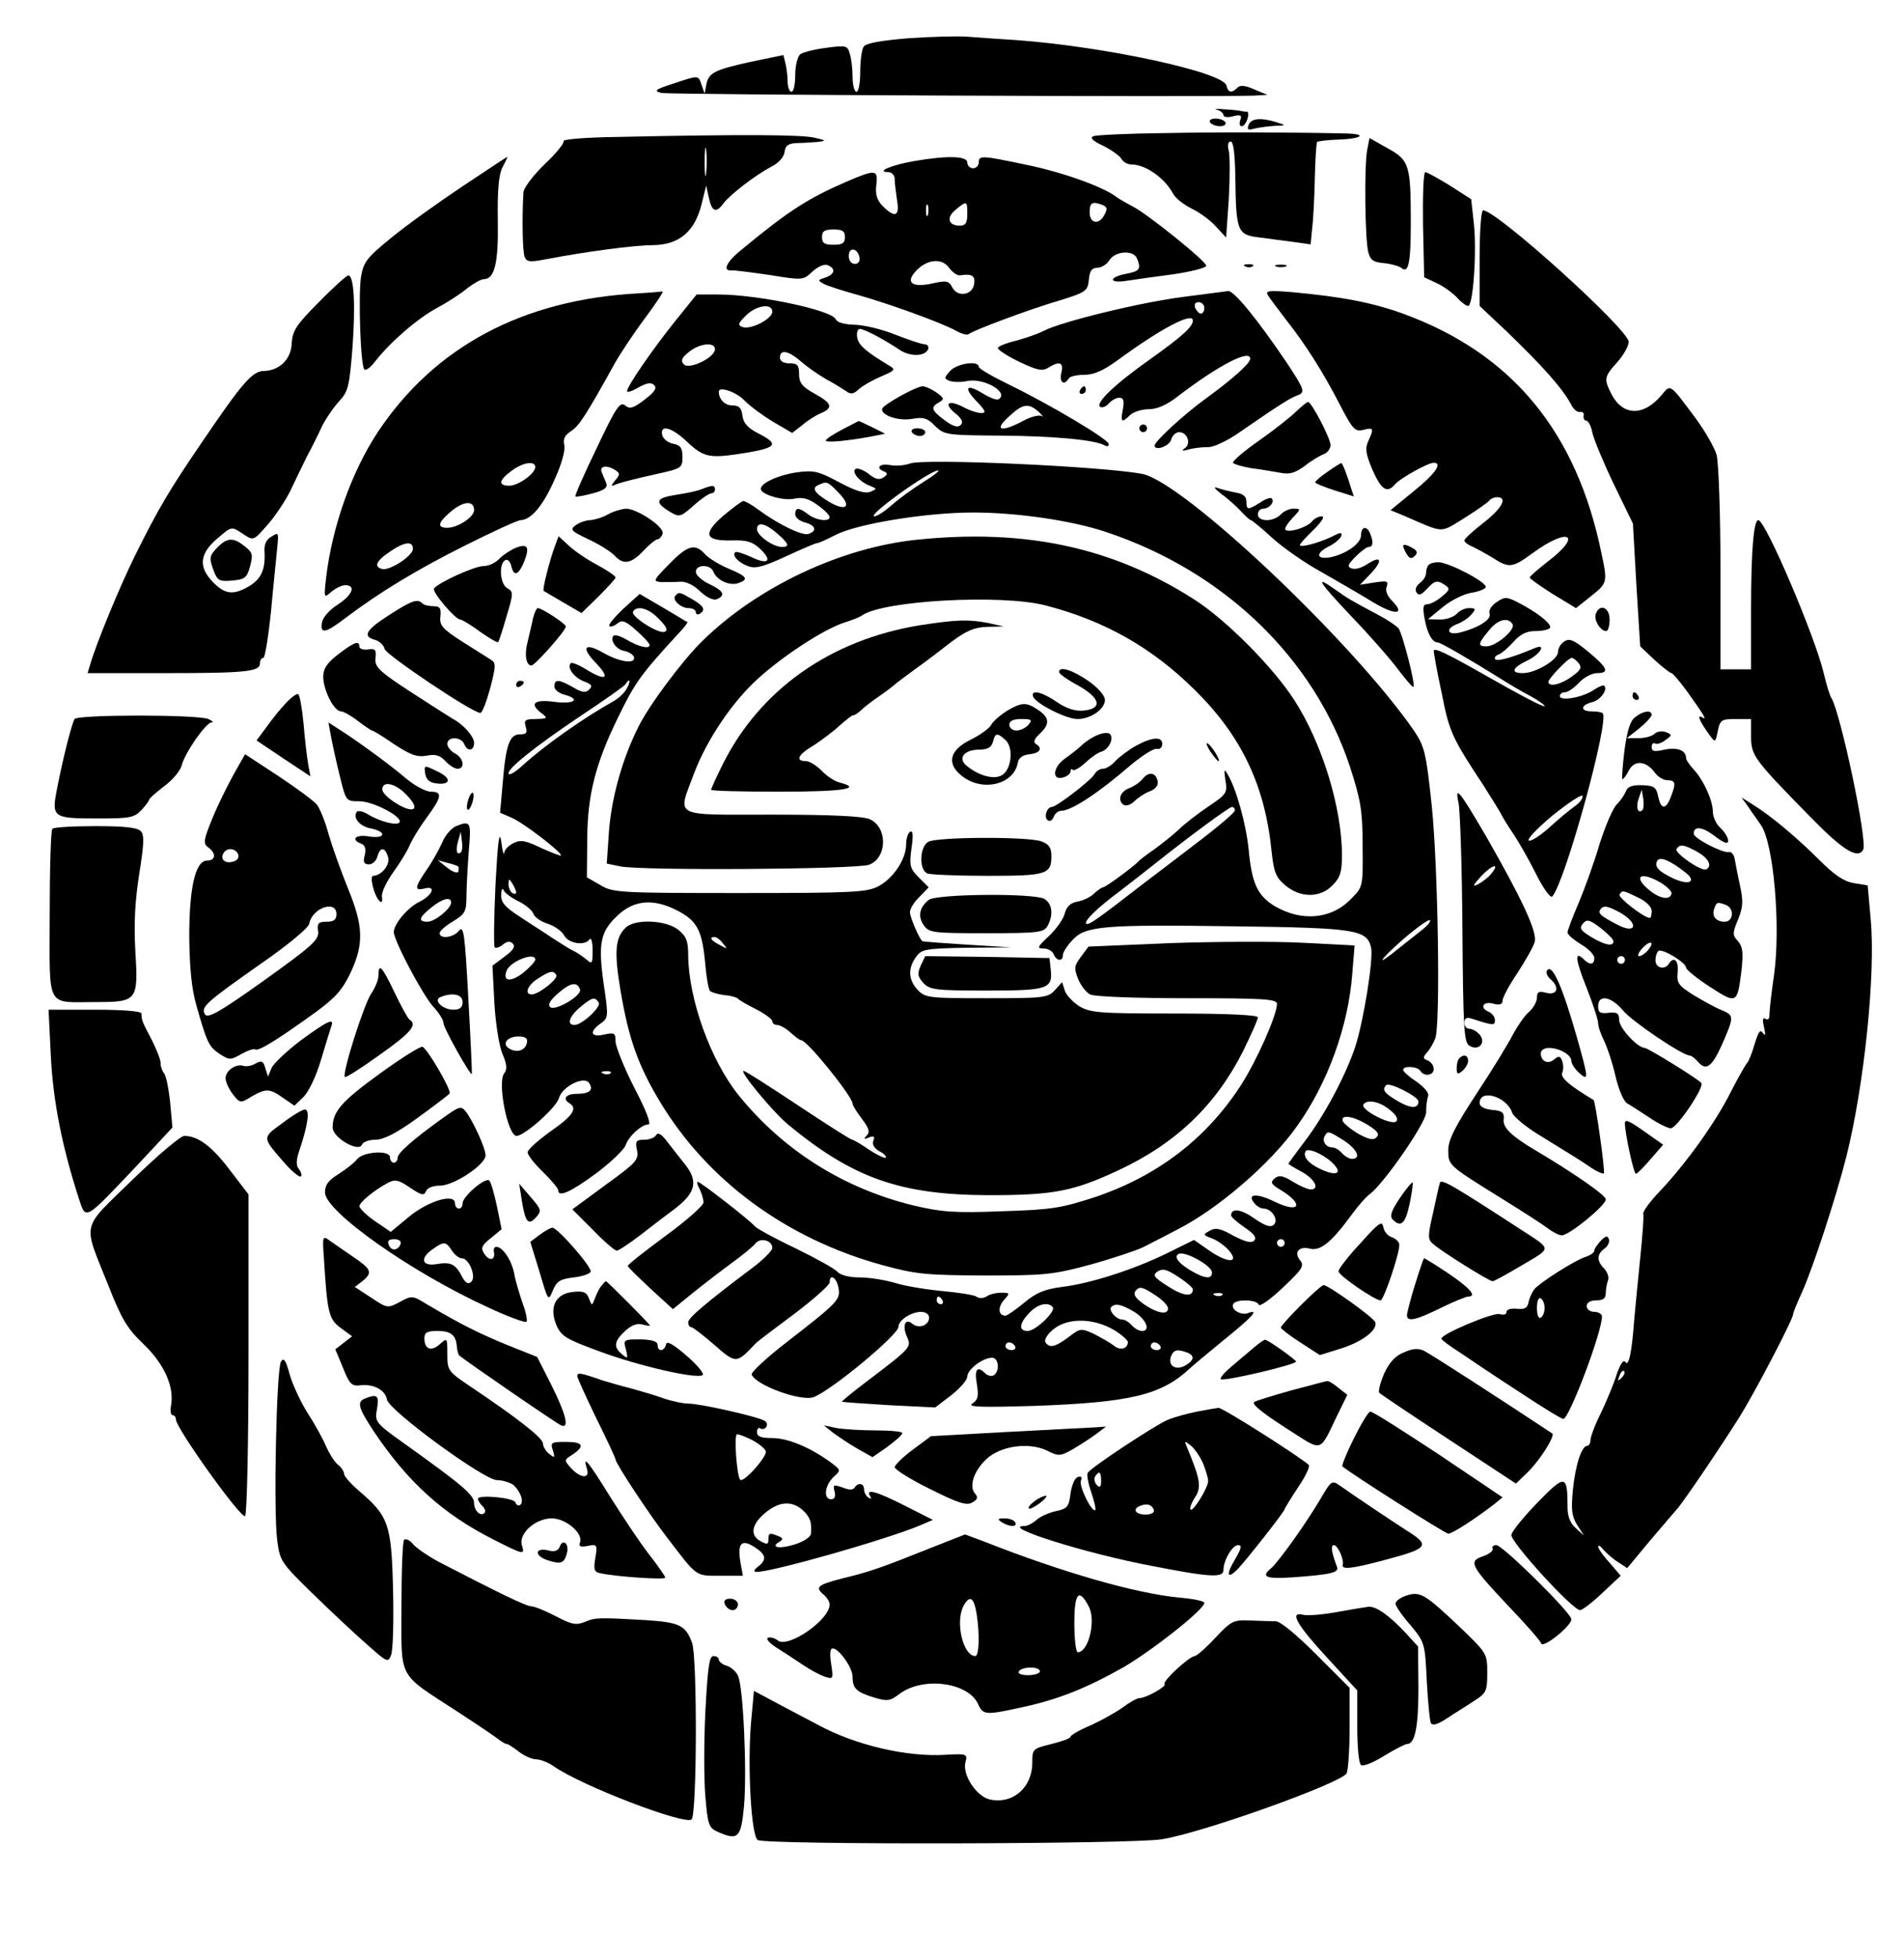 <?xml version="1.0" standalone="no"?>
<!DOCTYPE svg PUBLIC "-//W3C//DTD SVG 20010904//EN"
 "http://www.w3.org/TR/2001/REC-SVG-20010904/DTD/svg10.dtd">
<svg version="1.0" xmlns="http://www.w3.org/2000/svg"
 width="498pt" height="512pt" viewBox="0 0 498 512"
 preserveAspectRatio="xMidYMid meet">

<g transform="translate(0,512) scale(0.1,-0.1)"
fill="#000000" stroke="none">
<path d="M2376 5020 c-72 -6 -112 -13 -117 -22 -5 -7 -9 -37 -9 -65 0 -29 -4
-53 -10 -53 -5 0 -10 17 -10 38 0 20 -3 48 -7 60 -6 23 -9 24 -62 17 -31 -4
-62 -12 -68 -17 -7 -6 -13 -30 -13 -54 0 -24 -4 -44 -10 -44 -5 0 -10 12 -10
28 0 15 -3 36 -6 48 l-5 20 -87 -18 c-94 -21 -109 -28 -115 -61 l-4 -22 -8 23
c-9 26 -6 26 -75 3 -47 -15 -51 -19 -30 -24 21 -5 1447 -11 1550 -7 l35 2 -34
14 c-24 11 -37 12 -44 5 -15 -15 -25 -14 -29 5 -7 35 -316 102 -548 119 -47 3
-105 7 -130 9 -25 2 -94 0 -154 -4z"/>
<path d="M3183 4833 c9 -2 17 -9 17 -14 0 -5 11 -7 25 -3 20 5 24 3 19 -10 -3
-9 -2 -16 4 -16 5 0 12 9 15 20 3 10 2 19 -2 18 -3 0 -8 0 -11 1 -3 1 -23 4
-45 5 -22 2 -32 1 -22 -1z"/>
<path d="M3165 4800 c3 -5 15 -10 26 -10 11 0 17 5 14 10 -3 6 -15 10 -26 10
-11 0 -17 -4 -14 -10z"/>
<path d="M3266 4794 c-5 -13 -2 -15 16 -10 13 3 37 6 53 7 29 1 30 1 5 9 -41
13 -67 11 -74 -6z"/>
<path d="M3045 4772 c-93 -1 -177 -5 -185 -8 -10 -4 -3 -12 25 -25 22 -11 43
-26 48 -34 4 -8 16 -15 26 -15 37 0 87 -35 109 -76 6 -12 28 -29 48 -39 21
-10 50 -31 64 -47 l27 -29 7 101 c3 55 3 112 0 125 -4 15 -2 25 5 25 7 0 11
-32 12 -92 2 -145 5 -152 64 -159 28 -4 69 -9 91 -12 l42 -6 4 42 c3 23 6 82
7 132 1 49 4 91 6 94 3 2 27 5 55 6 63 2 78 15 19 16 -127 3 -323 4 -474 1z"/>
<path d="M1617 4762 c-81 -1 -146 -6 -143 -11 3 -4 -19 -32 -49 -60 -31 -30
-56 -63 -56 -75 -4 -68 -2 -153 3 -167 5 -14 14 -15 55 -7 105 20 231 37 281
37 68 1 109 35 127 107 l12 49 7 -32 c8 -37 19 -41 38 -15 17 23 85 75 125 96
19 9 33 25 35 38 2 18 10 23 33 24 17 0 41 2 55 3 22 3 21 4 -10 11 -33 8
-191 9 -513 2z m230 -94 c-2 -18 -4 -6 -4 27 0 33 2 48 4 33 2 -15 2 -42 0
-60z"/>
<path d="M3576 4728 c-8 -40 -6 -236 3 -268 5 -20 14 -26 41 -28 19 -2 40 -8
46 -13 18 -15 24 14 24 119 0 151 -4 163 -60 194 l-48 27 -6 -31z"/>
<path d="M1210 4633 c-63 -42 -147 -102 -187 -135 -65 -53 -72 -63 -79 -103
-7 -53 -1 -231 9 -241 4 -4 17 6 29 22 40 51 112 113 163 140 28 15 63 38 78
51 16 12 35 23 42 23 29 0 39 43 37 154 -1 77 2 118 12 138 8 15 14 28 13 28
-1 0 -54 -35 -117 -77z"/>
<path d="M2392 4699 c-58 -10 -103 -28 -69 -29 9 0 17 -8 17 -17 0 -10 3 -35
6 -55 8 -44 -5 -49 -37 -17 -15 15 -20 30 -17 55 5 41 -1 42 -78 9 -99 -43
-150 -75 -271 -175 -42 -33 -55 -59 -30 -57 6 1 51 -5 100 -12 86 -14 88 -14
112 9 14 13 31 20 39 17 23 -9 20 -24 -6 -33 -19 -6 -20 -7 -4 -16 9 -5 49
-18 89 -29 82 -23 220 -73 258 -94 14 -8 29 -12 32 -9 9 9 158 65 237 88 71
22 75 25 78 55 2 23 8 31 23 31 10 0 24 9 31 20 15 24 63 27 72 4 11 -28 7
-33 -29 -40 -47 -9 -45 -26 3 -18 20 3 75 11 122 17 47 7 85 17 85 22 0 12
-153 135 -192 155 -15 8 -35 19 -43 25 -35 27 -142 65 -235 84 -118 25 -125
25 -125 6 0 -8 -7 -15 -15 -15 -8 0 -15 7 -15 15 0 17 -50 19 -138 4z m35
-141 c-3 -7 -5 -2 -5 12 0 14 2 19 5 13 2 -7 2 -19 0 -25z m103 2 c0 -23 -5
-30 -19 -30 -31 0 -37 21 -11 42 29 24 30 23 30 -12z m354 24 c12 -5 13 -10 5
-25 -14 -28 -39 -24 -39 6 0 26 7 29 34 19z m-674 -84 c0 -16 -7 -20 -30 -20
-23 0 -30 4 -30 20 0 16 7 20 30 20 23 0 30 -4 30 -20z m38 -53 c2 -10 -3 -17
-12 -17 -10 0 -16 9 -16 21 0 24 23 21 28 -4z m235 -28 c8 -11 21 -20 28 -19
31 5 40 -1 37 -22 -4 -30 -43 -36 -57 -10 -9 18 -16 19 -52 11 -49 -11 -70 0
-48 27 29 36 72 42 92 13z"/>
<path d="M3722 4533 l3 -138 32 -15 c18 -8 41 -25 53 -37 11 -13 25 -23 30
-23 13 0 23 141 15 215 l-7 64 -56 36 c-31 19 -60 35 -64 35 -5 0 -7 -62 -6
-137z"/>
<path d="M3870 4445 l0 -125 68 -64 c98 -94 149 -152 171 -193 6 -13 17 -22
24 -20 7 1 11 -4 9 -10 -1 -7 2 -13 7 -13 5 0 13 -14 16 -32 4 -17 29 -78 56
-134 l50 -103 9 -160 10 -161 37 -35 c21 -19 41 -35 45 -35 3 0 21 -21 40 -47
48 -67 54 -78 39 -68 -14 8 -4 -14 22 -49 13 -18 14 -17 20 13 6 29 10 31 47
31 l40 0 0 -45 c0 -51 7 -60 156 -212 84 -86 123 -110 137 -85 13 20 -60 362
-83 397 -4 6 -13 35 -20 65 -23 97 -152 399 -171 400 -12 0 -19 -78 -19 -232
l0 -158 -40 0 -40 0 0 263 c0 144 -5 278 -10 297 -5 19 -30 62 -54 95 -70 94
-66 91 -90 62 -47 -56 -101 -55 -131 2 -20 40 -20 45 15 84 17 19 30 43 30 53
0 32 -345 344 -381 344 -5 0 -9 -56 -9 -125z"/>
<path d="M3258 4423 c7 -3 16 -2 19 1 4 3 -2 6 -13 5 -11 0 -14 -3 -6 -6z"/>
<path d="M3338 4423 c6 -2 18 -2 25 0 6 3 1 5 -13 5 -14 0 -19 -2 -12 -5z"/>
<path d="M834 4330 c-59 -59 -69 -75 -71 -107 -1 -42 -32 -72 -73 -73 -30 0
-57 -32 -161 -185 -86 -126 -115 -175 -176 -298 -39 -79 -100 -226 -117 -284
l-7 -23 203 0 c214 0 248 4 248 26 0 8 4 14 9 14 4 0 13 55 20 123 6 67 14
141 16 164 4 41 4 42 -15 30 -14 -8 -20 -21 -18 -42 2 -45 -9 -69 -41 -88 -41
-24 -63 -21 -94 11 -38 39 -35 73 8 111 42 36 39 36 72 14 26 -17 26 -17 62
24 20 22 47 63 60 89 13 27 32 67 43 89 12 22 30 58 40 80 11 22 32 52 46 67
23 25 26 39 34 140 8 110 4 188 -11 188 -4 0 -39 -31 -77 -70z"/>
<path d="M1670 4353 c-302 -16 -533 -139 -682 -363 -68 -103 -119 -246 -135
-380 -6 -54 -6 -55 14 -37 11 9 27 17 36 17 29 0 19 -26 -20 -51 -22 -14 -39
-34 -41 -47 -5 -30 9 -28 60 11 90 68 187 127 315 191 72 36 137 66 145 66 27
1 58 37 88 105 19 41 29 78 26 91 -4 16 1 26 18 37 21 14 38 40 114 177 14 25
49 78 79 118 29 39 50 71 46 70 -5 -1 -33 -3 -63 -5z m-270 -454 c0 -17 -43
-48 -67 -49 -31 0 -29 14 5 39 29 22 62 27 62 10z m-160 -113 c0 -18 -43 -46
-70 -46 -26 0 -25 12 3 37 36 33 67 37 67 9z m-160 -101 c0 -18 -58 -56 -79
-53 -24 5 -18 21 18 45 39 27 61 29 61 8z"/>
<path d="M3097 4344 c-112 -14 -321 -65 -367 -89 -15 -8 -48 -19 -73 -26 -26
-6 -47 -15 -47 -19 0 -5 25 -21 56 -36 46 -22 60 -25 75 -16 30 19 42 15 35
-13 -6 -24 7 -35 19 -15 3 6 22 10 41 10 25 0 50 11 87 38 113 83 197 127 197
104 0 -16 -26 -40 -110 -100 -95 -67 -147 -117 -132 -126 5 -3 15 1 22 9 7 8
19 15 27 15 12 0 14 -7 10 -30 -7 -34 -3 -37 19 -15 9 8 30 15 48 15 22 0 48
11 77 34 106 81 189 124 189 98 0 -12 -46 -53 -116 -104 -58 -42 -134 -112
-134 -123 0 -15 38 -2 43 15 3 11 12 20 21 20 22 0 32 -30 15 -42 -10 -7 -7
-8 11 -3 14 4 36 6 50 6 13 -1 49 16 78 36 103 71 137 93 155 99 22 8 19 15
-27 85 -77 114 -139 190 -154 188 -4 -1 -56 -7 -115 -15z m53 -29 c0 -8 -4
-15 -9 -15 -5 0 -11 7 -15 15 -3 9 0 15 9 15 8 0 15 -7 15 -15z"/>
<path d="M3316 4349 c4 -8 26 -36 47 -64 52 -66 97 -137 142 -224 33 -64 39
-70 61 -65 27 7 28 4 13 -29 -9 -19 -7 -34 11 -76 23 -52 38 -62 59 -37 14 16
86 56 101 56 24 0 4 -29 -52 -74 l-61 -50 34 -14 c109 -47 93 -47 160 -6 33
21 62 41 65 46 3 4 12 8 20 8 28 0 13 -29 -36 -67 -27 -21 -49 -41 -50 -46 0
-4 10 -12 23 -17 12 -6 36 -19 52 -29 42 -27 51 -26 104 13 93 68 132 49 41
-21 -27 -21 -49 -40 -49 -43 0 -3 27 -22 60 -43 l61 -37 39 31 c43 34 44 36
28 111 -65 319 -234 523 -517 627 -82 30 -162 45 -291 57 -61 5 -72 4 -65 -7z"/>
<path d="M1768 4283 c-61 -76 -128 -173 -128 -186 0 -4 13 0 30 10 22 12 33
14 41 6 8 -8 1 -18 -25 -38 -30 -23 -39 -25 -51 -15 -13 11 -24 -5 -74 -111
-33 -68 -58 -125 -56 -127 2 -2 22 2 45 8 30 8 40 15 36 26 -3 8 -9 21 -12 29
-7 17 13 20 35 6 13 -8 13 -12 0 -27 -13 -16 -12 -17 6 -9 11 4 54 15 95 24
73 16 75 17 75 46 0 24 -5 31 -25 35 -14 3 -26 13 -28 23 -6 28 25 20 65 -18
41 -39 58 -43 128 -33 108 16 117 25 58 55 -27 14 -39 27 -41 46 -3 21 -9 27
-27 27 -19 0 -35 16 -35 36 0 15 47 -1 68 -24 15 -15 49 -40 76 -56 l48 -28
27 21 c14 12 36 26 49 31 32 14 28 26 -18 51 -32 18 -40 28 -40 51 0 23 -4 28
-25 28 -16 0 -25 6 -25 15 0 23 23 18 56 -11 16 -14 45 -34 64 -45 19 -10 43
-25 52 -31 13 -10 20 -9 35 5 10 9 37 24 58 33 36 15 38 18 21 28 -62 37 -81
54 -84 74 -2 12 1 22 7 22 11 0 63 -27 106 -56 27 -17 66 -16 73 4 2 6 -3 12
-10 12 -8 0 -43 12 -79 26 -35 14 -83 25 -106 25 -26 1 -43 6 -47 14 -9 24
-204 65 -307 65 l-57 0 -54 -67z m252 22 c0 -19 -57 -48 -78 -40 -13 5 -12 9
9 30 27 27 69 33 69 10z m-150 -98 c0 -22 -67 -54 -81 -40 -9 9 -7 17 12 32
27 23 69 28 69 8z"/>
<path d="M2485 4150 c-16 -18 -16 -20 -1 -26 9 -3 30 -4 47 0 43 8 109 -30 81
-48 -5 -3 -23 4 -41 15 -44 27 -52 16 -16 -21 23 -24 25 -30 11 -30 -9 0 -31
7 -47 16 -39 20 -52 9 -20 -17 17 -14 21 -23 14 -30 -8 -8 -20 -4 -42 12 -35
26 -38 34 -15 47 14 8 14 11 -7 26 -13 9 -29 16 -36 16 -13 0 -78 -34 -101
-53 -21 -17 32 -40 75 -32 28 5 39 2 59 -19 24 -23 29 -24 172 -25 136 -1 249
-11 272 -26 6 -3 10 -2 10 4 0 12 -153 103 -262 156 -43 21 -78 41 -78 46 0
17 -57 9 -75 -11z m232 -107 c10 -10 14 -15 8 -11 -6 4 -28 -1 -48 -12 -58
-31 -79 -26 -39 10 37 35 52 37 79 13z"/>
<path d="M2825 4100 c-3 -5 -1 -10 4 -10 6 0 11 5 11 10 0 6 -2 10 -4 10 -3 0
-8 -4 -11 -10z"/>
<path d="M3390 4044 c-14 -14 -57 -48 -97 -76 -40 -28 -70 -54 -68 -58 3 -4
24 -10 47 -14 24 -3 58 -9 76 -12 25 -5 39 -1 65 18 17 14 40 27 50 31 9 3 17
14 17 23 0 18 -50 114 -59 113 -3 0 -17 -12 -31 -25z"/>
<path d="M2203 3997 c-23 -12 -43 -25 -43 -29 0 -6 57 -1 120 11 l35 7 -34 17
c-19 9 -35 17 -35 16 -1 0 -20 -10 -43 -22z"/>
<path d="M2980 4000 c0 -5 5 -10 10 -10 6 0 10 5 10 10 0 6 -4 10 -10 10 -5 0
-10 -4 -10 -10z"/>
<path d="M2385 3990 c3 -5 13 -10 21 -10 8 0 14 5 14 10 0 6 -9 10 -21 10 -11
0 -17 -4 -14 -10z"/>
<path d="M2380 3908 c-14 -5 -37 -7 -52 -4 -28 5 -39 -8 -15 -17 9 -4 9 -8 -2
-15 -11 -8 -22 -5 -39 9 -13 10 -29 16 -34 13 -12 -7 10 -34 37 -44 19 -8 20
-8 1 -16 -14 -5 -38 2 -81 25 -54 29 -66 32 -111 26 -48 -7 -94 -28 -94 -43 0
-15 58 -32 87 -26 23 5 39 0 62 -17 17 -12 31 -26 31 -31 0 -13 -35 -9 -56 7
-25 19 -34 19 -34 0 0 -8 11 -17 25 -21 28 -7 33 -22 10 -30 -15 -6 -78 24
-131 63 -17 13 -35 23 -40 23 -5 -1 -29 -19 -54 -40 -53 -47 -46 -65 26 -63
36 1 52 -3 72 -22 34 -32 21 -43 -24 -21 -20 9 -39 15 -41 12 -9 -8 8 -27 33
-36 19 -8 40 -2 99 25 41 19 78 35 82 35 5 0 26 10 48 21 54 29 237 59 360 59
115 0 259 -21 348 -51 309 -103 544 -330 638 -614 28 -87 33 -114 33 -207 1
-105 1 -107 -29 -137 -52 -55 -131 -62 -203 -19 -43 27 -58 59 -66 146 -7 69
-33 162 -56 199 -8 14 -9 11 -5 -17 6 -33 3 -37 -45 -69 -28 -19 -63 -46 -78
-61 -15 -14 -43 -36 -62 -50 -19 -13 -37 -27 -40 -30 -11 -13 -88 -70 -95 -70
-3 0 -13 -7 -22 -15 -8 -9 -28 -19 -43 -22 -20 -3 -30 -13 -35 -31 -3 -14 -22
-41 -41 -59 -31 -29 -33 -33 -14 -33 11 0 23 -7 26 -15 7 -18 24 -20 24 -2 0
7 11 24 25 39 34 37 79 41 426 36 315 -4 344 -9 355 -55 7 -28 -19 -191 -41
-259 -25 -76 -81 -180 -130 -245 -25 -33 -45 -60 -45 -62 0 -1 16 -11 35 -21
34 -19 48 -46 23 -46 -7 0 -28 9 -46 20 -27 17 -37 18 -48 9 -12 -10 -10 -15
15 -30 63 -38 51 -63 -15 -31 -47 23 -74 21 -53 -4 6 -8 17 -14 24 -14 21 0
40 -29 27 -42 -8 -8 -22 -4 -51 16 -35 25 -61 28 -61 8 0 -4 16 -18 35 -31 25
-17 33 -27 25 -35 -7 -7 -23 -3 -54 13 -33 19 -47 22 -62 13 -18 -10 -18 -11
6 -20 14 -5 33 -19 43 -30 30 -34 1 -36 -47 -4 l-43 30 -69 -34 c-87 -43 -202
-80 -277 -89 -45 -6 -67 -15 -98 -41 -23 -19 -45 -34 -49 -34 -19 0 -21 22 -4
41 16 18 16 19 -7 19 -13 0 -31 -4 -39 -10 -8 -5 -19 -5 -25 -1 -5 5 -45 11
-87 15 -43 4 -99 13 -125 21 -26 8 -69 15 -94 15 -29 0 -51 6 -59 15 -7 8 -56
35 -109 61 -53 25 -100 51 -106 57 -13 16 -143 117 -150 117 -3 0 -1 -9 5 -19
5 -11 10 -26 10 -35 0 -8 -45 -48 -100 -88 -54 -40 -99 -75 -98 -78 0 -3 27
-29 59 -59 l59 -54 54 44 c30 24 77 60 103 79 26 19 53 41 59 49 13 16 44 8
44 -12 0 -7 -24 -31 -52 -52 -120 -90 -168 -131 -168 -142 0 -7 3 -13 8 -13 4
0 31 -21 60 -46 57 -50 58 -50 107 2 5 6 52 41 103 79 50 38 92 75 92 82 0 24
18 13 23 -14 6 -31 -1 -38 -135 -142 -53 -41 -94 -79 -92 -85 11 -28 129 -71
162 -59 46 17 222 163 222 184 0 17 32 38 58 39 13 0 22 -6 22 -15 0 -21 -27
-30 -44 -16 -19 16 -27 -6 -13 -36 11 -25 9 -28 -106 -115 -37 -28 -66 -52
-65 -53 2 -1 57 -5 123 -9 l121 -6 42 32 c23 18 42 40 42 49 0 18 40 49 65 49
17 0 21 -35 4 -46 -6 -3 -16 -1 -22 5 -21 21 -29 11 -22 -28 5 -32 3 -41 -12
-51 -14 -9 23 -10 160 -6 253 9 334 28 409 98 7 7 46 39 86 72 77 62 97 84 67
73 -19 -8 -48 10 -39 24 8 13 62 11 66 -2 2 -7 30 13 63 44 50 47 57 57 46 71
-18 21 -4 39 26 31 27 -6 56 17 109 90 16 22 37 46 47 53 38 29 147 187 147
213 0 15 2 34 5 42 4 8 -8 23 -29 38 -20 13 -36 27 -36 32 0 11 38 9 45 -3 10
-16 35 -12 35 5 0 9 -7 18 -15 22 -14 5 -14 8 -2 22 8 9 17 25 21 36 14 38 7
451 -9 606 -15 143 -19 157 -47 199 -162 234 -604 651 -711 671 -108 20 -572
41 -607 27z m34 -49 c-27 -17 -64 -44 -82 -60 -18 -16 -38 -29 -45 -29 -21 1
145 120 167 120 5 0 -12 -14 -40 -31z m-220 -28 c36 -37 18 -50 -29 -21 -37
23 -43 35 -22 43 20 9 22 8 51 -22z m-161 -106 c31 -27 33 -35 12 -35 -23 0
-65 30 -65 46 0 21 22 16 53 -11z m1197 -724 c0 -5 -42 -41 -92 -79 -51 -39
-115 -88 -143 -109 -129 -100 -148 -113 -154 -108 -6 7 29 41 88 85 18 14 57
44 86 67 95 76 200 153 207 153 5 0 8 -4 8 -9z m490 -312 c-14 -11 -42 -33
-62 -49 -62 -51 -53 -33 13 25 35 30 66 52 69 49 3 -3 -6 -14 -20 -25z m-10
-449 c0 -19 -20 -19 -54 1 -36 21 -42 30 -30 42 8 8 84 -30 84 -43z m-76 -21
c18 -14 24 -25 18 -31 -12 -12 -94 30 -86 44 9 14 41 9 68 -13z m-57 -40 c26
-16 32 -24 23 -33 -8 -8 -21 -5 -48 10 -20 12 -38 27 -40 33 -6 18 28 13 65
-10z m-62 -41 c35 -23 46 -48 21 -48 -7 0 -19 7 -26 15 -7 8 -18 15 -26 15
-16 0 -27 17 -19 30 8 14 10 13 50 -12z m-23 -66 c17 -20 2 -26 -31 -12 -36
15 -55 35 -46 50 7 11 57 -13 77 -38z m-132 -202 c0 -5 -4 -10 -10 -10 -5 0
-10 5 -10 10 0 6 5 10 10 10 6 0 10 -4 10 -10z m-190 -77 c0 -16 -14 -17 -43
-2 -40 21 -59 42 -45 50 15 10 88 -30 88 -48z m-50 -44 c0 -21 -25 -18 -64 7
-38 24 -42 30 -29 39 13 9 24 7 54 -13 22 -14 39 -29 39 -33z m-65 -50 c0 -19
-31 -12 -66 13 -21 16 -26 25 -18 34 9 11 18 9 47 -10 21 -13 37 -29 37 -37z
m142 35 c-3 -3 -12 -4 -19 -1 -8 3 -5 6 6 6 11 1 17 -2 13 -5z m-732 -14 c3
-5 1 -10 -4 -10 -6 0 -11 5 -11 10 0 6 2 10 4 10 3 0 8 -4 11 -10z m288 -17
c11 -10 -44 -63 -65 -63 -24 0 -23 19 4 47 21 23 48 30 61 16z m212 -12 c32
-19 46 -51 22 -51 -8 0 -20 7 -27 15 -7 8 -18 15 -25 15 -16 0 -37 25 -28 33
10 10 25 7 58 -12z m-52 -48 c20 -12 37 -27 37 -32 0 -18 -21 -23 -37 -9 -9 7
-32 20 -51 30 -35 16 -37 15 -67 -8 -35 -26 -50 -30 -61 -13 -3 6 6 22 22 34
37 30 104 29 157 -2z m-258 -43 c3 -5 -1 -10 -9 -10 -9 0 -16 5 -16 10 0 6 4
10 9 10 6 0 13 -4 16 -10z m380 0 c3 -5 -1 -10 -9 -10 -9 0 -16 5 -16 10 0 6
4 10 9 10 6 0 13 -4 16 -10z m69 -16 c22 -8 20 -21 -5 -35 -25 -13 -45 1 -36
25 7 17 16 19 41 10z"/>
<path d="M3473 3887 c-18 -12 -33 -25 -33 -28 0 -3 23 -12 50 -21 l51 -16 -7
21 c-11 37 -23 67 -26 66 -2 0 -18 -10 -35 -22z"/>
<path d="M1835 3841 c-11 -5 -42 -11 -68 -15 -52 -8 -56 -19 -15 -44 25 -15
28 -14 62 16 20 18 41 32 46 32 6 0 10 5 10 10 0 12 -7 12 -35 1z"/>
<path d="M3195 3828 c17 -12 40 -33 51 -45 12 -13 23 -23 26 -23 2 0 27 -20
54 -45 27 -25 85 -66 129 -90 44 -25 106 -61 137 -80 58 -35 85 -32 49 4 -13
13 -18 27 -14 37 5 15 1 16 -32 11 l-38 -6 28 29 c33 35 28 49 -9 25 -14 -10
-33 -15 -41 -11 -12 4 -10 10 11 31 14 14 29 25 34 25 11 0 13 12 4 34 -8 22
-24 20 -24 -3 0 -22 -38 -49 -80 -58 -38 -7 -40 11 -3 29 14 7 28 19 31 26 3
11 -1 11 -24 -1 -33 -16 -84 -30 -84 -22 0 3 16 21 36 40 21 21 30 35 21 35
-8 0 -20 -6 -26 -14 -13 -15 -60 -30 -69 -21 -3 3 5 16 18 30 23 24 23 25 3
25 -11 0 -26 -7 -33 -15 -7 -8 -23 -15 -36 -15 -15 0 -24 6 -24 15 0 8 6 15
14 15 16 0 31 18 22 27 -3 3 -17 -2 -30 -11 -32 -20 -36 -20 -36 3 0 13 -9 20
-27 23 -16 3 -37 8 -48 12 -13 5 -9 -1 10 -16z"/>
<path d="M1590 3775 c-14 -8 -34 -14 -46 -15 -11 0 -28 -6 -38 -13 -16 -12
-13 -15 33 -37 28 -13 58 -32 68 -42 23 -26 44 -22 76 12 16 17 32 30 37 30 4
0 10 6 13 14 7 17 -66 66 -96 66 -12 -1 -33 -7 -47 -15z"/>
<path d="M1451 3691 c-13 -35 -33 -112 -29 -116 2 -1 25 -15 51 -30 l48 -28
45 44 c24 24 44 46 44 49 0 4 -22 19 -48 33 -27 14 -60 37 -74 50 l-27 25 -10
-27z"/>
<path d="M2400 3709 c-200 -20 -420 -124 -564 -266 -52 -51 -139 -168 -166
-223 -42 -83 -70 -184 -77 -271 l-6 -87 34 -7 c50 -12 621 -8 652 4 48 18 49
98 2 119 -17 8 -101 12 -255 12 -265 0 -248 -9 -205 107 33 88 101 189 168
249 65 59 169 127 222 145 22 7 45 16 50 20 55 39 364 56 480 26 154 -40 278
-110 390 -221 122 -120 184 -250 201 -423 6 -54 11 -67 36 -88 39 -33 91 -33
123 0 20 20 25 34 25 78 0 125 -52 294 -125 407 -57 88 -179 210 -262 263
-213 136 -441 185 -723 156z"/>
<path d="M570 3690 c-23 -23 -24 -29 -10 -65 9 -23 15 -26 47 -23 33 3 39 7
47 37 8 30 7 36 -13 52 -30 24 -46 24 -71 -1z"/>
<path d="M1350 3688 c-13 -5 -33 -18 -43 -28 -10 -11 -28 -20 -42 -20 -24 0
-120 -44 -130 -59 -5 -9 56 -81 69 -81 4 0 28 -14 52 -32 24 -17 45 -29 47
-27 2 2 12 33 22 68 18 59 18 64 2 73 -19 10 -23 63 -6 73 6 4 13 -2 16 -14 7
-29 18 -26 33 8 16 40 11 51 -20 39z"/>
<path d="M3670 3693 c0 -4 5 -15 10 -23 7 -11 12 -12 21 -3 8 8 6 14 -10 22
-12 7 -21 8 -21 4z"/>
<path d="M1750 3645 c-42 -43 -43 -45 -20 -47 14 0 36 0 49 1 14 1 35 -8 52
-25 17 -16 34 -24 43 -21 25 10 19 22 -19 40 -19 9 -35 23 -35 32 0 20 39 20
46 0 9 -22 41 -37 64 -30 30 10 24 18 -24 38 -24 10 -52 27 -62 38 -26 29 -45
24 -94 -26z"/>
<path d="M3737 3643 c-4 -3 -7 -13 -7 -21 0 -8 -7 -20 -17 -27 -9 -7 -13 -17
-8 -24 5 -9 12 -7 26 8 22 24 28 25 49 11 13 -9 12 -13 -9 -30 -13 -11 -30
-20 -38 -20 -11 0 -12 -8 -7 -37 7 -39 20 -63 35 -63 7 0 78 -41 168 -97 20
-13 53 -32 74 -43 20 -11 37 -23 37 -26 0 -5 -58 25 -165 86 -92 52 -125 68
-125 58 0 -5 9 -56 21 -111 20 -102 27 -116 110 -242 21 -33 42 -67 46 -75 4
-8 18 -31 31 -50 13 -19 40 -66 59 -104 19 -38 38 -65 43 -60 34 38 150 460
132 479 -3 3 -16 5 -29 5 -30 0 -30 16 1 24 22 5 42 33 32 43 -2 3 -16 -3 -29
-12 -29 -19 -87 -29 -87 -15 0 6 6 10 13 10 8 0 24 11 37 25 13 14 34 25 47
25 34 0 28 14 -23 56 -36 30 -49 36 -62 27 -10 -6 -17 -18 -17 -28 0 -20 -58
-55 -92 -55 -33 0 -28 14 12 33 35 17 51 46 18 32 -54 -23 -96 -35 -102 -29
-3 4 0 9 7 12 8 2 25 17 40 33 18 21 35 29 58 29 18 0 35 4 38 8 6 10 -32 40
-82 66 -31 16 -36 16 -57 2 -14 -9 -22 -22 -19 -30 6 -16 -30 -38 -78 -50 -34
-8 -38 11 -5 23 13 5 29 16 36 25 12 14 11 16 -7 16 -11 0 -25 -7 -32 -15 -7
-8 -27 -15 -44 -15 l-31 1 39 32 c22 18 55 34 74 37 20 3 37 10 38 15 4 12
-97 65 -124 65 -10 0 -22 -3 -25 -7z m219 -155 c9 -14 -43 -58 -68 -58 -23 0
-23 6 5 40 23 30 51 38 63 18z m173 -102 c9 -11 6 -18 -18 -35 -28 -21 -61
-28 -61 -14 0 9 52 63 61 63 3 0 12 -6 18 -14z m-10 -374 c-13 -9 -43 -34 -66
-55 -23 -21 -48 -37 -54 -35 -7 2 21 32 62 66 41 33 76 56 78 51 2 -6 -7 -18
-20 -27z"/>
<path d="M3535 3508 c49 -51 104 -114 123 -140 20 -26 37 -46 39 -44 6 5 -29
140 -39 153 -5 6 -28 22 -51 34 -73 39 -82 44 -114 67 -56 40 -46 23 42 -70z"/>
<path d="M1630 3528 c-23 -22 -40 -42 -36 -45 3 -3 12 0 21 7 12 10 21 7 50
-19 19 -17 35 -34 34 -38 -1 -11 -29 -4 -61 15 -15 9 -30 13 -33 10 -11 -11 7
-37 28 -40 11 -2 22 -9 25 -15 6 -20 -35 -15 -78 9 -52 30 -62 16 -20 -27 38
-40 24 -47 -29 -14 -18 11 -36 18 -38 15 -11 -11 8 -37 33 -47 21 -8 25 -12
15 -22 -9 -9 -19 -8 -42 6 -37 21 -49 22 -49 2 0 -8 11 -17 25 -21 46 -12 27
-26 -25 -19 -54 7 -67 -5 -32 -31 15 -12 14 -13 -16 -14 -29 0 -32 -3 -27 -20
5 -16 2 -20 -15 -20 -27 0 -37 -27 -45 -126 l-7 -79 30 -13 c31 -13 135 -93
129 -99 -2 -1 -25 8 -52 20 -39 19 -53 22 -71 13 -13 -6 -25 -18 -25 -26 -1
-8 -5 5 -8 30 -5 32 -9 -1 -15 -113 -4 -87 -5 -161 -2 -164 3 -3 13 0 21 7 11
9 19 10 26 3 8 -8 1 -18 -21 -34 l-32 -24 5 -96 c3 -53 12 -112 21 -134 12
-28 13 -41 5 -51 -19 -23 9 -164 32 -164 21 0 105 75 111 99 9 31 67 59 79 39
12 -18 1 -28 -32 -28 -29 0 -39 -13 -19 -25 21 -13 8 -33 -50 -73 -33 -24 -60
-48 -60 -55 0 -7 18 -30 40 -51 22 -22 40 -43 40 -48 0 -20 34 -4 99 44 39 29
73 62 77 73 8 24 42 55 60 55 8 0 -6 37 -37 96 -27 53 -49 108 -49 121 0 22
-3 24 -30 18 -35 -8 -40 7 -9 29 20 14 21 17 8 103 -15 107 -9 137 37 180 43
40 93 44 154 13 53 -27 66 -52 74 -134 3 -38 9 -73 13 -77 5 -4 22 -9 38 -11
17 -1 32 -6 35 -9 3 -4 24 -16 48 -28 23 -12 42 -26 42 -31 0 -6 6 -10 13 -10
7 0 23 -9 35 -20 12 -11 24 -20 28 -20 15 0 134 -147 134 -166 0 -4 11 -22 24
-39 19 -25 22 -35 13 -44 -9 -9 -8 -11 6 -5 13 5 16 2 11 -9 -3 -10 3 -20 16
-27 12 -6 19 -14 17 -17 -3 -2 -23 7 -44 21 -20 14 -41 26 -44 26 -4 0 -68 41
-142 90 -75 50 -138 90 -142 90 -12 0 76 -107 117 -141 170 -140 293 -183 523
-184 171 0 222 10 340 65 150 70 254 169 326 311 21 43 39 83 39 89 0 6 -76
10 -217 10 -198 0 -221 2 -250 19 -17 11 -34 29 -38 41 l-7 22 -19 -21 c-18
-20 -30 -21 -179 -21 -151 0 -160 1 -180 22 -24 26 -26 56 -4 86 14 20 24 22
132 24 l117 1 -115 7 c-63 4 -116 8 -117 9 -8 4 -33 63 -33 76 0 9 11 27 25
40 l24 25 -26 26 c-23 23 -25 30 -19 76 5 33 4 48 -4 43 -5 -3 -10 -18 -10
-33 0 -38 -33 -88 -72 -109 -30 -16 -65 -18 -363 -18 -316 0 -332 1 -365 21
l-35 20 1 105 c1 111 22 193 79 310 46 95 60 114 158 221 16 16 27 31 25 32
-2 0 -12 6 -23 13 -11 7 -39 23 -61 36 l-41 24 -43 -39z m94 -27 c20 -20 24
-30 14 -33 -16 -6 -90 41 -82 53 10 17 41 9 68 -20z m-84 -180 c-5 -11 -21
-26 -33 -33 -82 -46 -180 -115 -241 -170 -16 -15 -32 -25 -35 -22 -10 10 67
71 186 151 62 41 116 79 119 84 11 18 15 9 4 -10z m-290 -534 c0 -5 -4 -5 -10
-2 -5 3 -10 14 -10 23 0 15 2 15 10 2 5 -8 10 -19 10 -23z m5 -23 c19 -9 37
-24 40 -33 3 -9 20 -21 37 -26 18 -6 37 -19 43 -30 11 -22 55 -29 67 -11 4 6
8 -7 8 -28 0 -36 -1 -38 -17 -24 -10 8 -25 18 -33 22 -8 3 -33 19 -56 34 -22
15 -62 40 -87 57 -36 23 -47 36 -46 55 0 14 3 19 6 13 2 -7 20 -20 38 -29z
m536 -111 c13 -15 12 -15 -8 -4 -24 12 -29 21 -14 21 5 0 15 -7 22 -17z m-491
-42 c0 -5 -15 -21 -32 -35 -33 -25 -54 -22 -43 6 10 25 75 50 75 29z m55 -40
c6 -10 -46 -51 -64 -51 -21 0 -11 25 17 42 31 20 39 21 47 9z m62 -38 c6 -16
-66 -58 -78 -46 -7 7 1 19 22 37 31 27 49 30 56 9z m49 -34 c7 -12 -43 -58
-63 -59 -22 0 -14 23 15 47 31 26 38 27 48 12z m-188 -106 c-4 -20 -27 -27
-47 -14 -19 12 -4 31 25 31 19 0 25 -5 22 -17z m219 -79 c-3 -3 -12 -4 -19 -1
-8 3 -5 6 6 6 11 1 17 -2 13 -5z"/>
<path d="M1767 3563 c-11 -10 13 -33 34 -33 11 0 19 -5 19 -11 0 -5 5 -7 10
-4 16 10 12 20 -19 38 -33 19 -35 20 -44 10z"/>
<path d="M1018 3512 c-61 -39 -71 -56 -37 -65 11 -3 23 -14 25 -24 5 -16 228
-166 250 -167 5 -1 16 28 26 64 15 59 16 66 2 75 -9 6 -43 27 -76 48 -51 33
-59 42 -56 65 2 22 -1 27 -19 27 -11 0 -25 3 -29 8 -12 12 -27 7 -86 -31z"/>
<path d="M1394 3503 c-3 -16 -10 -43 -14 -61 -9 -34 -4 -62 10 -62 9 0 90 91
90 102 0 7 -63 48 -73 48 -4 0 -9 -12 -13 -27z"/>
<path d="M4174 3515 c-6 -16 12 -45 27 -45 5 0 9 14 9 30 0 32 -26 43 -36 15z"/>
<path d="M2405 3485 c-232 -38 -416 -167 -514 -362 -17 -34 -31 -65 -31 -68 0
-3 81 -5 180 -5 164 0 218 8 156 24 -13 3 -34 17 -47 31 -13 13 -32 25 -41 25
-29 0 -21 17 20 41 20 13 51 36 67 51 17 15 33 28 37 28 4 0 13 6 20 13 7 7
29 24 48 37 19 13 37 27 40 30 3 3 27 21 53 40 27 19 70 52 97 73 38 28 59 37
92 38 l43 1 -40 9 c-52 10 -83 9 -180 -6z"/>
<path d="M895 3417 c-44 -32 -54 -49 -48 -82 7 -37 30 -75 45 -75 6 0 26 -11
44 -25 18 -14 35 -25 37 -25 3 0 29 -16 58 -36 43 -28 59 -34 84 -30 24 5 36
1 50 -14 10 -11 24 -20 32 -20 20 0 16 28 -7 40 -11 6 -20 17 -20 25 0 20 36
19 44 0 8 -21 26 -19 26 3 0 16 -29 49 -55 62 -5 3 -54 34 -108 69 -86 56 -97
67 -95 90 3 22 -1 26 -19 23 -13 -2 -23 2 -23 7 0 16 -11 13 -45 -12z"/>
<path d="M2770 3363 c0 -5 23 -21 51 -36 58 -33 63 -60 13 -65 -21 -2 -44 5
-69 22 -39 27 -69 34 -63 15 6 -18 86 -59 116 -59 35 0 72 26 72 50 0 11 -18
32 -44 50 -42 29 -76 39 -76 23z"/>
<path d="M1350 3329 c0 -5 5 -7 10 -4 6 3 10 8 10 11 0 2 -4 4 -10 4 -5 0 -10
-5 -10 -11z"/>
<path d="M748 3282 c-14 -15 -37 -43 -51 -63 l-26 -35 70 -47 71 -47 -6 32
c-3 18 -9 66 -12 106 -4 40 -10 75 -14 77 -4 2 -18 -8 -32 -23z"/>
<path d="M4270 3300 c0 -5 5 -10 11 -10 5 0 7 5 4 10 -3 6 -8 10 -11 10 -2 0
-4 -4 -4 -10z"/>
<path d="M2633 3261 c-17 -11 -36 -27 -41 -37 -5 -9 -29 -26 -53 -38 -56 -27
-64 -63 -23 -95 53 -42 135 -23 146 34 2 13 12 21 31 23 28 3 35 16 16 27 -7
5 -3 14 10 26 28 26 26 43 -4 63 -31 21 -43 20 -82 -3z m57 -36 c-7 -8 -21
-15 -31 -15 -11 0 -19 7 -19 15 0 10 10 15 31 15 27 0 30 -2 19 -15z m-60 -40
c23 -21 15 -84 -14 -94 -22 -9 -59 3 -88 27 -24 20 -6 42 34 42 21 0 31 6 35
20 6 24 11 25 33 5z"/>
<path d="M4277 3245 c-13 -9 -21 -35 -28 -86 -5 -40 -7 -74 -6 -76 2 -2 10 8
17 22 15 29 46 26 69 -6 7 -10 22 -19 32 -19 22 0 23 -8 9 -44 -13 -34 -26
-33 -33 2 -5 24 -11 28 -42 29 -25 1 -38 -4 -42 -15 -4 -10 -14 -25 -24 -35
-10 -9 -30 -56 -45 -103 -14 -48 -39 -117 -55 -155 -16 -37 -29 -72 -29 -77 0
-6 16 -19 35 -31 19 -11 35 -27 35 -36 0 -18 -12 -19 -28 -3 -24 24 -22 -1 8
-75 16 -41 30 -83 30 -92 0 -9 7 -29 15 -45 8 -16 22 -57 30 -92 8 -35 21 -67
31 -73 9 -5 35 -22 58 -37 22 -15 48 -28 56 -28 16 0 88 107 80 118 -5 9 -140
92 -148 92 -20 1 -66 52 -67 72 0 19 -5 22 -27 20 -23 -3 -28 1 -28 17 0 32
34 26 65 -11 24 -29 156 -118 175 -118 4 0 13 -7 20 -15 22 -26 37 -16 64 44
32 73 32 76 -1 90 -16 6 -48 24 -73 39 -40 25 -45 32 -42 60 3 31 -10 43 -23
22 -11 -17 -35 -11 -35 9 0 11 4 22 8 25 11 6 72 -31 72 -44 0 -5 28 -28 62
-50 71 -46 72 -45 83 43 5 47 3 62 -9 76 -15 16 -15 21 0 57 13 32 14 47 5 89
-6 27 -12 59 -14 70 -2 11 -9 19 -15 17 -16 -3 -92 36 -92 48 0 21 22 19 55
-6 25 -19 35 -22 35 -12 0 8 -9 23 -20 33 -11 10 -20 29 -20 43 0 29 -24 82
-50 110 -11 12 -20 25 -20 30 0 20 -23 29 -56 22 -27 -6 -34 -5 -34 7 0 8 4
12 9 9 4 -3 17 1 27 9 18 13 18 14 1 21 -10 3 -23 2 -30 -5 -6 -6 -25 -11 -41
-11 l-31 0 33 26 c17 14 32 30 32 35 0 13 -22 11 -43 -6z m19 -243 c-12 -11
-18 7 -10 30 l8 23 4 -23 c2 -13 1 -26 -2 -30z m143 -109 c30 -17 40 -37 24
-46 -12 -7 -84 43 -78 53 9 14 19 12 54 -7z m-31 -54 c32 -25 9 -35 -33 -15
-38 18 -49 31 -40 46 7 11 34 0 73 -31z m-64 -27 c16 -10 28 -22 28 -27 -2
-19 -28 -16 -55 5 -48 38 -28 54 27 22z m-59 -39 c21 -10 35 -24 35 -35 0 -10
-2 -18 -5 -18 -15 0 -84 54 -79 61 7 12 8 12 49 -8z m229 -19 c23 -9 20 -44
-3 -44 -23 0 -35 15 -27 35 6 17 8 17 30 9z m-275 -21 c49 -29 40 -57 -10 -30
-42 22 -49 28 -44 38 9 13 19 11 54 -8z m-19 -74 c0 -15 -23 -10 -58 11 -28
17 -32 23 -22 35 10 12 17 11 46 -11 19 -15 34 -30 34 -35z m90 -24 c-7 -8
-17 -15 -23 -15 -5 0 -2 9 8 20 21 23 35 19 15 -5z m-60 -25 c0 -5 -4 -10 -10
-10 -5 0 -10 5 -10 10 0 6 5 10 10 10 6 0 10 -4 10 -10z"/>
<path d="M195 3240 c-7 -12 -28 -92 -45 -178 -16 -80 -14 -82 107 -82 82 0 94
2 113 22 11 12 20 24 20 27 0 3 18 19 39 35 22 16 42 40 46 54 8 33 63 112 78
113 7 0 3 4 -8 9 -28 12 -342 12 -350 0z"/>
<path d="M866 3193 c4 -21 14 -67 23 -103 16 -65 16 -65 51 -65 36 0 114 -41
105 -55 -6 -10 -52 2 -83 21 -11 7 -24 10 -28 7 -13 -14 6 -39 36 -44 43 -9
38 -28 -5 -21 -35 6 -49 -8 -20 -19 10 -4 13 -14 9 -30 -5 -18 -2 -24 11 -24
9 0 19 9 22 20 7 26 20 26 28 -1 6 -19 -16 -48 -39 -49 -10 0 2 -51 16 -65 6
-7 9 -3 7 10 -2 11 12 40 30 65 18 25 37 56 42 69 6 14 25 46 44 72 41 55 43
69 12 69 -13 0 -41 15 -63 33 -42 36 -131 101 -177 130 l-28 18 7 -38z m198
-152 c18 -19 24 -31 17 -36 -15 -9 -81 33 -81 51 0 24 35 16 64 -15z"/>
<path d="M2873 3199 c-12 -4 -31 -16 -42 -26 -10 -10 -31 -26 -45 -36 -32 -22
-36 -58 -6 -50 11 3 20 10 20 16 0 6 3 8 6 4 3 -3 18 5 33 19 14 13 33 27 43
29 19 7 32 35 21 46 -4 4 -18 3 -30 -2z"/>
<path d="M2971 3170 c-18 -10 -42 -28 -53 -39 -10 -12 -25 -21 -33 -21 -8 0
-18 -6 -22 -14 -10 -17 -100 -86 -112 -86 -13 0 -22 -28 -10 -35 5 -4 12 1 15
9 3 9 12 16 19 16 27 0 96 45 183 120 30 25 60 44 68 42 8 -2 14 4 14 13 0 20
-27 18 -69 -5z"/>
<path d="M3165 3156 c10 -14 19 -26 22 -26 7 0 -17 39 -28 46 -6 3 -3 -5 6
-20z"/>
<path d="M611 3095 c-16 -29 -42 -81 -56 -116 -23 -56 -24 -65 -10 -75 21 -15
19 -34 -3 -34 -31 0 -47 -70 -47 -200 1 -81 6 -135 19 -180 27 -95 32 -107 61
-126 25 -16 28 -16 56 0 16 9 33 15 37 12 9 -5 63 29 161 100 50 37 68 58 89
103 34 74 32 120 -7 216 -18 44 -41 108 -51 142 -9 35 -24 70 -31 79 -8 10
-53 43 -101 75 l-87 57 -30 -53z m12 -209 c3 -8 -2 -16 -14 -19 -21 -6 -34 7
-24 23 9 15 32 12 38 -4z m257 -156 c0 -15 -7 -20 -26 -20 -21 0 -25 -4 -22
-25 3 -22 -15 -38 -142 -129 -115 -82 -147 -100 -154 -88 -11 19 1 30 146 132
71 49 125 94 127 105 7 41 71 63 71 25z"/>
<path d="M1112 3098 c2 -15 11 -24 27 -26 40 -6 44 13 5 31 -35 17 -35 17 -32
-5z"/>
<path d="M2989 3084 c-7 -9 -23 -20 -36 -25 -24 -9 -31 -33 -13 -44 6 -3 18 1
27 10 9 9 27 21 40 26 15 5 23 16 21 26 -4 23 -23 27 -39 7z"/>
<path d="M1225 3030 c-4 -12 -5 -24 -2 -27 3 -2 8 5 12 17 4 12 5 24 2 27 -3
2 -8 -5 -12 -17z"/>
<path d="M3815 3020 c4 -19 9 -168 10 -330 2 -259 4 -295 18 -304 24 -15 45 7
27 29 -7 8 -19 15 -26 15 -8 0 -14 7 -14 16 0 11 6 15 18 11 59 -19 62 -19 62
-4 0 8 -7 17 -15 21 -26 10 -17 29 10 22 18 -5 25 -2 25 8 0 7 17 40 39 72 21
33 42 69 45 81 8 25 -34 114 -128 278 -69 118 -82 134 -71 85z m85 -185 c-7
-9 -23 -21 -34 -27 -16 -8 -14 -3 8 21 29 31 51 36 26 6z"/>
<path d="M4573 3010 c9 -14 24 -34 32 -46 34 -46 53 -265 35 -394 -7 -47 -12
-93 -12 -103 1 -10 -4 -15 -10 -11 -7 5 -9 -2 -4 -22 4 -20 4 -24 -3 -15 -7
11 -12 3 -22 -30 -7 -24 -16 -46 -20 -49 -3 -3 -22 -36 -42 -75 -40 -80 -117
-187 -185 -259 -26 -27 -46 -54 -44 -60 2 -5 -2 -57 -8 -116 -6 -58 -13 -132
-16 -165 -6 -81 -14 -120 -23 -106 -5 7 -13 -6 -22 -31 -7 -24 -26 -69 -41
-101 -16 -31 -28 -64 -28 -72 0 -8 -4 -15 -8 -15 -15 0 -31 -48 -38 -115 -5
-53 -3 -69 11 -92 l18 -28 -21 19 c-15 13 -22 31 -22 55 0 86 -6 87 -78 13
-36 -37 -67 -75 -69 -85 -3 -18 160 -197 180 -197 5 0 32 20 58 45 l48 45 -29
34 c-17 18 -30 38 -30 42 0 5 6 2 13 -7 7 -8 23 -23 37 -32 l26 -17 59 71 c33
39 65 76 71 83 15 16 112 159 163 240 42 67 141 257 141 270 0 4 11 31 24 59
28 63 87 242 115 352 47 187 77 479 64 620 l-8 90 -36 6 c-26 4 -51 21 -90 60
-59 59 -127 116 -174 145 l-30 19 18 -25z m-332 -1493 c-10 -9 -11 -8 -5 6 3
10 9 15 12 12 3 -3 0 -11 -7 -18z"/>
<path d="M1193 2960 c-12 -5 -29 -24 -36 -42 -8 -18 -26 -51 -41 -72 -32 -47
-33 -56 -5 -49 31 8 20 -18 -14 -35 -30 -14 -67 -58 -67 -79 0 -22 76 -166
104 -196 14 -15 26 -34 26 -42 0 -13 71 -139 74 -133 1 2 -3 90 -9 197 -9 167
-12 192 -24 178 -15 -19 -51 -23 -51 -7 0 6 16 20 35 31 31 19 35 26 35 63 0
24 3 77 6 119 7 79 5 82 -33 67z m13 -68 c-11 -10 -15 4 -8 28 l7 25 3 -23 c2
-13 1 -26 -2 -30z m-7 -38 c1 -1 1 -7 0 -13 -2 -5 -15 -1 -29 10 l-25 20 25
-7 c14 -3 27 -8 29 -10z m-19 -94 c0 -15 -42 -50 -62 -50 -25 0 -23 11 10 37
28 23 52 30 52 13z m30 -260 c0 -14 -7 -20 -24 -20 -28 0 -54 25 -34 33 32 13
58 7 58 -13z"/>
<path d="M137 2953 c-4 -3 -7 -104 -7 -224 0 -251 -12 -229 122 -229 107 0
110 4 102 133 -4 73 -1 130 10 201 12 74 14 102 5 112 -8 10 -40 14 -119 14
-58 0 -110 -3 -113 -7z"/>
<path d="M2428 2919 c-23 -13 -25 -74 -2 -83 9 -3 80 -6 158 -6 154 0 166 4
166 52 0 21 -6 31 -26 38 -33 13 -274 12 -296 -1z"/>
<path d="M2429 2767 c-24 -19 -29 -43 -13 -66 14 -20 24 -21 164 -21 137 0
150 2 160 19 16 30 12 59 -9 71 -28 15 -282 13 -302 -3z"/>
<path d="M1636 2694 c-27 -26 -30 -63 -13 -164 21 -125 46 -196 104 -292 124
-205 329 -356 578 -425 91 -25 116 -27 270 -28 156 0 179 2 275 28 58 16 121
37 140 46 19 10 59 30 89 46 105 53 244 172 313 270 81 113 135 263 145 400
l6 73 -136 7 c-75 4 -232 3 -348 -1 l-212 -9 -20 -27 c-18 -24 -18 -30 -7 -58
7 -17 21 -35 31 -40 10 -6 122 -10 253 -10 202 0 236 -2 236 -15 0 -29 -54
-151 -96 -215 -90 -138 -217 -235 -380 -290 -89 -29 -114 -33 -244 -37 -123
-5 -158 -2 -230 15 -182 44 -340 143 -457 287 -74 91 -132 252 -133 367 0 38
-5 50 -26 67 -33 26 -115 29 -138 5z"/>
<path d="M2408 2595 c-9 -21 -8 -28 7 -45 17 -18 31 -20 165 -20 162 0 174 4
168 57 l-3 28 -163 3 -162 2 -12 -25z"/>
<path d="M990 2570 c0 -12 -9 -33 -19 -48 -19 -27 -77 -210 -69 -218 3 -2 44
24 91 58 81 57 100 79 78 92 -4 3 -22 35 -39 71 -33 69 -42 78 -42 45z"/>
<path d="M4046 2582 c-3 -5 1 -15 9 -22 25 -21 19 -43 -10 -36 -20 5 -25 3
-25 -12 0 -11 -9 -27 -21 -38 -12 -10 -30 -37 -42 -59 -11 -22 -53 -91 -94
-153 -57 -87 -75 -122 -75 -149 0 -40 0 -40 137 -125 55 -34 111 -70 124 -80
13 -10 29 -18 36 -18 19 0 115 78 115 94 0 11 -84 69 -185 129 -61 36 -85 59
-82 80 2 18 -4 23 -30 25 -21 2 -33 9 -33 18 0 38 71 17 85 -25 3 -10 36 -38
73 -60 96 -59 104 -64 135 -85 15 -10 30 -16 32 -14 4 4 -22 189 -27 192 -62
37 -87 58 -82 71 4 8 3 22 0 31 -5 13 -9 14 -21 4 -16 -14 -35 -5 -35 16 0 8
9 14 21 14 28 0 59 -18 59 -34 0 -7 9 -21 20 -31 26 -23 25 -16 -5 91 -39 137
-66 197 -79 176z"/>
<path d="M133 2358 c6 -117 29 -235 73 -371 19 -58 14 -60 148 81 l97 104 -6
66 c-4 37 -11 71 -16 76 -5 6 -9 17 -9 27 0 9 -11 36 -23 60 -24 45 -27 52
-27 69 0 6 -47 10 -121 10 l-122 0 6 -122z"/>
<path d="M787 2400 c-37 -28 -72 -61 -77 -73 l-9 -22 -7 22 c-5 19 -10 21 -26
12 -10 -6 -24 -8 -31 -6 -19 7 -47 -12 -47 -32 0 -10 9 -29 19 -42 19 -24 20
-24 49 -6 38 22 48 21 83 -4 l29 -20 24 23 c13 13 33 54 45 95 12 40 24 79 27
88 10 25 -8 17 -79 -35z"/>
<path d="M995 2314 c-101 -73 -125 -100 -125 -142 0 -27 70 -67 77 -44 3 6 18
12 35 12 21 0 55 17 110 57 44 32 81 60 84 64 5 9 -58 117 -71 122 -5 2 -55
-29 -110 -69z"/>
<path d="M3817 2353 c-4 -3 -7 -15 -7 -26 0 -16 3 -17 15 -7 8 7 15 19 15 26
0 15 -12 19 -23 7z"/>
<path d="M1160 2198 c-81 -58 -120 -93 -120 -105 0 -7 -4 -13 -10 -13 -5 0
-10 6 -10 14 0 20 -72 15 -87 -6 -7 -9 -29 -26 -48 -38 -26 -16 -35 -28 -35
-48 1 -50 226 -209 428 -301 51 -24 96 -40 99 -37 3 3 -1 25 -10 48 -8 24 -19
59 -22 78 -7 35 -30 70 -47 70 -5 0 -8 -6 -6 -14 4 -22 -13 -24 -26 -3 -9 14
-6 21 18 40 l28 23 -12 59 c-7 33 -16 64 -20 68 -9 11 -70 -41 -70 -59 0 -8
-4 -14 -10 -14 -5 0 -10 6 -10 14 0 27 -71 6 -121 -36 l-47 -39 -41 28 c-22
15 -40 33 -41 39 0 10 38 42 76 62 17 9 27 7 56 -13 30 -20 37 -22 42 -10 3 9
18 15 37 15 36 0 119 55 119 79 0 19 -32 88 -51 114 -13 16 -17 15 -59 -15z
m-112 -330 c-6 -18 -25 -20 -31 -3 -5 10 0 15 14 15 12 0 19 -5 17 -12z m134
-18 c7 -11 19 -20 26 -20 19 0 38 -48 25 -61 -8 -8 -15 -4 -24 12 -17 34 -30
40 -66 34 -40 -7 -46 15 -11 39 29 21 35 20 50 -4z"/>
<path d="M738 2183 c-53 -39 -54 -35 10 -108 18 -20 36 -34 39 -31 3 3 1 11
-5 19 -8 9 -8 24 2 52 22 66 27 105 13 104 -6 0 -33 -16 -59 -36z"/>
<path d="M4250 2183 c0 -25 23 -133 29 -132 3 0 21 18 38 38 l33 38 -44 31
c-45 32 -56 37 -56 25z"/>
<path d="M1716 2152 c-4 -7 -18 -12 -31 -12 -21 0 -24 -4 -19 -27 5 -26 -2
-33 -82 -91 l-87 -64 54 -54 c29 -30 57 -54 62 -54 5 0 32 18 61 40 28 22 70
54 93 71 54 42 60 72 22 118 -16 20 -37 47 -47 60 -13 16 -21 21 -26 13z"/>
<path d="M346 2035 c-136 -133 -130 -107 -63 -275 35 -89 49 -113 93 -155 54
-52 81 -112 71 -162 -2 -13 0 -23 4 -23 5 0 9 -5 9 -11 0 -23 170 -260 181
-253 5 3 9 193 9 423 l0 418 -49 64 c-47 62 -83 89 -119 89 -10 0 -71 -52
-136 -115z"/>
<path d="M3766 2027 c-2 -6 -10 -42 -18 -79 -14 -61 -14 -69 1 -81 21 -19 146
-97 155 -97 4 0 38 19 77 42 79 47 80 39 -6 95 -177 115 -206 132 -209 120z"/>
<path d="M3661 1987 c-22 -33 -27 -47 -18 -56 21 -21 33 -11 44 42 6 28 9 53
8 55 -2 2 -17 -16 -34 -41z"/>
<path d="M1365 1980 c9 -56 17 -65 37 -43 15 17 14 21 -14 53 l-30 35 7 -45z"/>
<path d="M3558 1869 c-32 -34 -58 -68 -57 -73 0 -11 95 -76 110 -76 8 0 49
120 49 145 0 8 -9 16 -19 20 -11 3 -21 15 -23 27 -3 17 -12 11 -60 -43z"/>
<path d="M1411 1891 l-24 -18 24 -78 c23 -78 23 -78 35 -49 10 24 19 30 55 34
24 3 44 10 44 16 0 15 -87 114 -100 114 -5 0 -21 -9 -34 -19z"/>
<path d="M847 1833 c9 -147 13 -162 44 -185 l30 -22 -22 -17 -22 -17 20 -48
c17 -43 23 -49 46 -46 35 4 65 -13 69 -37 4 -28 254 -211 288 -211 14 0 33 -6
42 -12 19 -16 30 -46 18 -53 -4 -3 -10 0 -12 7 -4 12 -98 21 -98 9 0 -4 5 -12
12 -19 6 -6 9 -14 5 -18 -10 -10 -27 6 -27 26 0 21 -29 46 -183 156 -76 54
-77 57 -71 90 6 35 1 40 -30 28 -23 -9 -20 -23 20 -84 90 -135 183 -219 316
-286 79 -40 81 -40 73 -14 -9 30 35 70 78 70 37 0 83 -39 74 -63 -4 -10 1 -13
20 -9 25 5 26 3 20 -32 -5 -31 -3 -37 16 -40 44 -9 167 -17 167 -11 0 4 -20
32 -44 63 -24 31 -69 99 -101 150 -57 92 -72 110 -60 72 9 -27 -16 -26 -41 1
-19 21 -19 22 4 36 33 23 27 33 -19 33 -37 0 -40 -2 -33 -22 6 -20 5 -21 -10
-9 -9 7 -16 20 -16 27 0 14 -65 65 -187 147 -61 41 -63 43 -63 86 0 43 0 44
-19 27 -23 -21 -41 -14 -41 15 0 15 7 19 34 19 36 0 49 -11 51 -42 1 -10 4
-20 6 -22 15 -13 256 -179 267 -183 22 -9 12 30 -26 106 l-37 73 -80 32 c-75
31 -117 52 -209 106 -37 23 -39 23 -70 6 -32 -17 -33 -17 -75 11 l-43 28 22
17 c25 21 21 30 -28 63 -21 14 -46 32 -58 40 -20 15 -21 14 -17 -42z"/>
<path d="M4187 1876 c-9 -10 -17 -21 -17 -26 0 -5 -10 -12 -22 -16 -27 -8
-120 -67 -135 -85 -6 -8 -13 -23 -15 -34 -3 -15 -10 -19 -31 -17 -15 2 -27 -2
-27 -9 0 -6 -7 -8 -17 -5 -15 6 -152 -51 -153 -64 0 -3 21 -19 48 -36 26 -18
95 -64 155 -103 59 -39 111 -71 116 -71 15 0 101 226 101 268 0 6 -9 12 -20
12 -11 0 -20 7 -20 15 0 9 9 15 25 15 18 0 25 5 25 19 0 11 3 26 6 34 3 8 -2
21 -10 30 -20 20 -20 37 0 52 9 6 15 18 12 25 -3 10 -8 9 -21 -4z m-147 -176
c0 -10 -4 -22 -10 -25 -6 -4 -10 7 -10 25 0 18 4 29 10 25 6 -3 10 -15 10 -25z"/>
<path d="M3701 1761 c-12 -38 -21 -74 -21 -80 0 -18 23 -13 88 19 34 17 67 30
72 30 24 0 5 22 -51 60 -33 22 -62 40 -64 40 -2 0 -12 -31 -24 -69z"/>
<path d="M1573 1758 c-6 -7 -13 -22 -17 -33 -8 -20 -8 -20 -16 1 -6 16 -15 19
-42 16 -45 -5 -62 -39 -43 -86 13 -30 25 -37 112 -69 104 -39 259 -74 271 -62
4 4 -15 27 -43 51 -35 30 -51 39 -53 29 -4 -19 -22 -20 -22 -2 0 10 -14 14
-45 15 -44 0 -45 -1 -38 -26 6 -24 5 -26 -10 -13 -23 19 -21 34 8 61 15 14 31
21 45 17 11 -3 20 -4 20 -3 0 4 -112 116 -115 116 -2 0 -7 -6 -12 -12z"/>
<path d="M3402 1707 c-29 -29 -52 -55 -52 -58 0 -3 23 -21 51 -39 l51 -33 55
17 c57 18 97 49 90 69 -4 12 -123 97 -135 97 -4 0 -31 -24 -60 -53z"/>
<path d="M3280 1597 c-14 -12 -41 -35 -59 -50 -18 -15 -31 -30 -28 -33 6 -7
197 38 197 46 0 4 -65 51 -80 57 -3 1 -16 -8 -30 -20z"/>
<path d="M3672 1584 c-23 -9 -38 -26 -52 -56 -10 -24 -16 -46 -12 -50 4 -4 86
-59 182 -122 l175 -115 31 30 c32 31 72 95 64 101 -145 96 -311 203 -335 216
-15 7 -29 7 -53 -4z"/>
<path d="M735 1560 c-12 -18 -20 -390 -10 -467 7 -54 10 -59 91 -138 46 -45
110 -105 142 -133 55 -49 57 -50 65 -29 5 12 7 90 5 172 -4 170 -12 191 -88
256 -22 19 -40 39 -40 45 0 6 -7 18 -17 25 -9 8 -22 29 -30 47 -7 17 -28 56
-47 85 -18 28 -40 75 -48 102 -10 38 -16 47 -23 35z"/>
<path d="M1510 1522 c0 -5 23 -55 50 -111 28 -56 50 -104 50 -107 0 -10 87
-142 134 -203 81 -106 74 -101 140 -101 l59 0 -7 39 c-7 47 4 58 39 35 29 -19
31 -32 8 -50 -11 -8 -13 -13 -5 -14 40 -1 345 86 429 122 l33 14 -73 37 c-75
38 -104 46 -91 25 4 -7 3 -8 -4 -4 -7 4 -12 14 -12 22 0 16 -16 19 -25 4 -4
-6 -15 -6 -32 1 -23 8 -25 7 -20 -11 3 -13 0 -20 -9 -20 -21 0 -17 36 6 58 20
18 20 18 -8 39 -52 38 -111 63 -152 63 -30 0 -40 4 -40 16 0 8 4 13 9 9 5 -3
12 -1 15 4 4 5 2 13 -4 16 -17 11 -169 45 -198 45 -14 0 -44 6 -67 14 -22 8
-60 19 -85 26 -25 6 -58 16 -75 21 -57 20 -65 21 -65 11z m457 -167 c17 -9 33
-22 36 -29 5 -13 -58 -84 -67 -75 -9 10 -17 119 -8 119 5 0 23 -7 39 -15z
m131 -182 c20 -18 26 -32 23 -63 0 -8 -19 -21 -42 -28 -41 -13 -66 -8 -40 7
10 6 9 10 -4 15 -23 9 -25 8 -25 -9 0 -13 -4 -14 -20 -5 -29 15 -25 44 11 74
36 30 68 33 97 9z"/>
<path d="M3375 1484 c-49 -14 -92 -27 -95 -30 -6 -7 28 -33 107 -83 70 -45 66
-46 108 43 l29 59 -23 18 c-13 11 -26 19 -30 18 -3 0 -46 -12 -96 -25z"/>
<path d="M3130 1429 c-25 -5 -58 -14 -75 -21 -32 -13 -202 -125 -210 -139 -3
-4 1 -27 9 -50 8 -24 13 -45 11 -47 -8 -9 -43 61 -38 76 4 10 1 13 -8 10 -8
-2 -16 -22 -19 -43 -4 -35 -9 -40 -38 -46 -18 -4 -41 -14 -51 -23 -10 -9 -24
-16 -31 -16 -68 0 160 -72 336 -105 149 -29 184 -31 184 -10 0 25 23 65 38 65
11 0 9 -8 -7 -36 -25 -41 -22 -55 6 -27 22 23 123 151 123 157 0 2 16 28 35
57 20 29 32 55 28 59 -29 25 -226 150 -236 149 -7 -1 -32 -5 -57 -10z m17
-136 c7 -18 13 -38 13 -45 0 -18 -40 -82 -46 -75 -3 3 2 17 11 31 18 27 15 47
-20 131 -8 18 -7 19 10 5 10 -8 24 -29 32 -47z m-267 -45 c0 -16 -3 -19 -11
-11 -6 6 -8 16 -5 22 11 17 16 13 16 -11z m138 -76 c2 -7 -7 -12 -22 -12 -27
0 -35 15 -13 23 17 7 30 3 35 -11z"/>
<path d="M3541 1359 c-19 -38 -32 -71 -30 -73 19 -17 269 -176 277 -176 11 0
72 40 120 77 l22 18 -168 113 c-93 61 -172 112 -178 111 -5 0 -24 -32 -43 -70z"/>
<path d="M2180 1373 c14 -10 42 -29 63 -41 l39 -22 39 27 c21 16 39 31 39 36
0 4 -31 7 -69 7 -38 0 -84 3 -102 6 l-34 7 25 -20z"/>
<path d="M2635 1376 l-200 -11 -47 -35 c-26 -19 -47 -40 -48 -46 0 -6 41 -32
92 -57 72 -36 95 -44 110 -36 15 8 17 14 8 24 -16 19 -3 59 30 90 37 35 112
45 159 22 30 -15 34 -15 69 5 20 12 48 30 61 40 l24 18 -29 -2 c-16 -1 -119
-6 -229 -12z"/>
<path d="M3455 1203 c-36 -62 -111 -167 -130 -183 -28 -23 -15 -29 58 -24 96
7 120 12 114 27 -15 40 -17 57 -8 57 10 0 27 -38 23 -52 -3 -13 27 -9 109 13
117 31 121 38 57 78 -46 30 -117 77 -177 119 -17 12 -21 8 -46 -35z"/>
<path d="M2706 1195 c-11 -8 -18 -17 -15 -19 2 -3 15 4 29 14 14 11 21 20 15
19 -5 0 -19 -6 -29 -14z"/>
<path d="M2620 1140 c20 -13 43 -13 35 0 -3 6 -16 10 -28 10 -18 0 -19 -2 -7
-10z"/>
<path d="M2430 1071 c-125 -50 -153 -60 -227 -78 -66 -17 -72 -23 -48 -43 8
-7 15 -18 15 -25 0 -41 -110 -116 -136 -94 -7 6 -19 9 -25 7 -7 -2 3 -14 22
-26 19 -12 50 -32 69 -45 19 -13 45 -27 58 -31 21 -7 22 -6 16 33 -4 26 -3 41
4 41 16 0 52 -50 52 -74 0 -31 10 -40 55 -54 36 -11 43 -10 69 10 62 45 178
29 204 -27 13 -29 19 -30 110 -10 96 20 172 50 271 106 78 46 211 151 211 168
0 5 -30 11 -67 14 -113 11 -305 66 -508 146 l-51 19 -94 -37z m418 -152 c19
-37 -1 -119 -29 -119 -5 0 -9 34 -9 76 0 80 12 93 38 43z m-294 -16 c9 -56 7
-113 -3 -113 -32 0 -53 89 -31 131 16 29 27 23 34 -18z m166 -153 c0 -5 -14
-10 -31 -10 -17 0 -28 4 -24 10 3 6 17 10 31 10 13 0 24 -4 24 -10z"/>
<path d="M1057 1094 c-4 -4 -7 -82 -7 -174 0 -195 -12 -172 146 -275 54 -35
104 -69 111 -75 7 -5 15 -10 19 -10 3 0 17 -9 31 -20 14 -11 35 -20 45 -20 11
0 32 -8 46 -18 74 -52 345 -155 361 -139 14 14 15 426 1 462 -17 46 -33 53
-121 59 -124 7 -132 7 -160 -5 -23 -9 -35 -6 -75 15 -27 14 -56 26 -64 26 -14
0 -89 37 -240 115 -30 16 -62 38 -70 48 -8 10 -19 15 -23 11z"/>
<path d="M1464 1076 c-4 -11 -14 -14 -29 -10 -35 9 -39 -13 -4 -25 36 -12 45
-9 52 19 6 24 -11 38 -19 16z"/>
<path d="M3904 1071 c3 -5 -8 -14 -25 -20 -39 -13 -34 -24 69 -133 44 -46 81
-88 83 -95 5 -14 79 46 79 63 0 17 -180 194 -196 194 -8 0 -13 -4 -10 -9z"/>
<path d="M3678 948 c-16 -5 -28 -15 -28 -21 0 -6 17 -31 39 -56 38 -46 38 -47
43 -149 3 -56 8 -105 11 -108 7 -7 20 -2 58 24 15 9 41 26 58 37 28 18 31 24
31 71 0 51 -1 52 -74 122 -90 85 -102 92 -138 80z"/>
<path d="M1896 925 c4 -8 12 -15 20 -15 8 0 14 7 14 15 0 8 -9 15 -20 15 -13
0 -18 -5 -14 -15z"/>
<path d="M3496 905 c-38 -7 -78 -10 -88 -7 -36 9 -17 -25 62 -111 l80 -87 0
-95 c0 -53 4 -97 10 -100 6 -4 33 7 60 24 28 17 55 31 60 31 21 0 30 44 30
147 l-1 108 -33 36 c-42 45 -76 69 -96 68 -8 -1 -46 -7 -84 -14z"/>
<path d="M3179 838 c-24 -26 -48 -47 -54 -48 -15 -1 -85 -66 -79 -73 7 -6 -49
-37 -66 -37 -6 0 -26 -11 -43 -24 -18 -13 -56 -34 -84 -47 -29 -12 -53 -26
-53 -30 0 -4 -22 -12 -50 -19 -49 -12 -50 -13 -50 -49 0 -65 -51 -109 -111
-96 -35 8 -72 64 -64 97 6 22 4 23 -50 20 -101 -7 -239 25 -337 79 -29 15 -78
41 -110 58 l-56 30 -8 -87 c-9 -116 1 -293 18 -303 20 -13 980 -11 1057 2 110
18 466 146 483 172 4 7 8 60 8 118 l0 106 -86 86 c-53 53 -94 87 -107 88 -12
0 -43 1 -68 2 -42 2 -49 -1 -90 -45z"/>
<path d="M1845 646 c-4 -79 -4 -180 0 -224 6 -72 9 -81 31 -91 54 -24 62 -18
70 66 8 94 -2 316 -16 342 -5 11 -19 23 -30 26 -11 3 -20 11 -20 16 0 5 -6 9
-14 9 -11 0 -15 -31 -21 -144z"/>
</g>
</svg>

